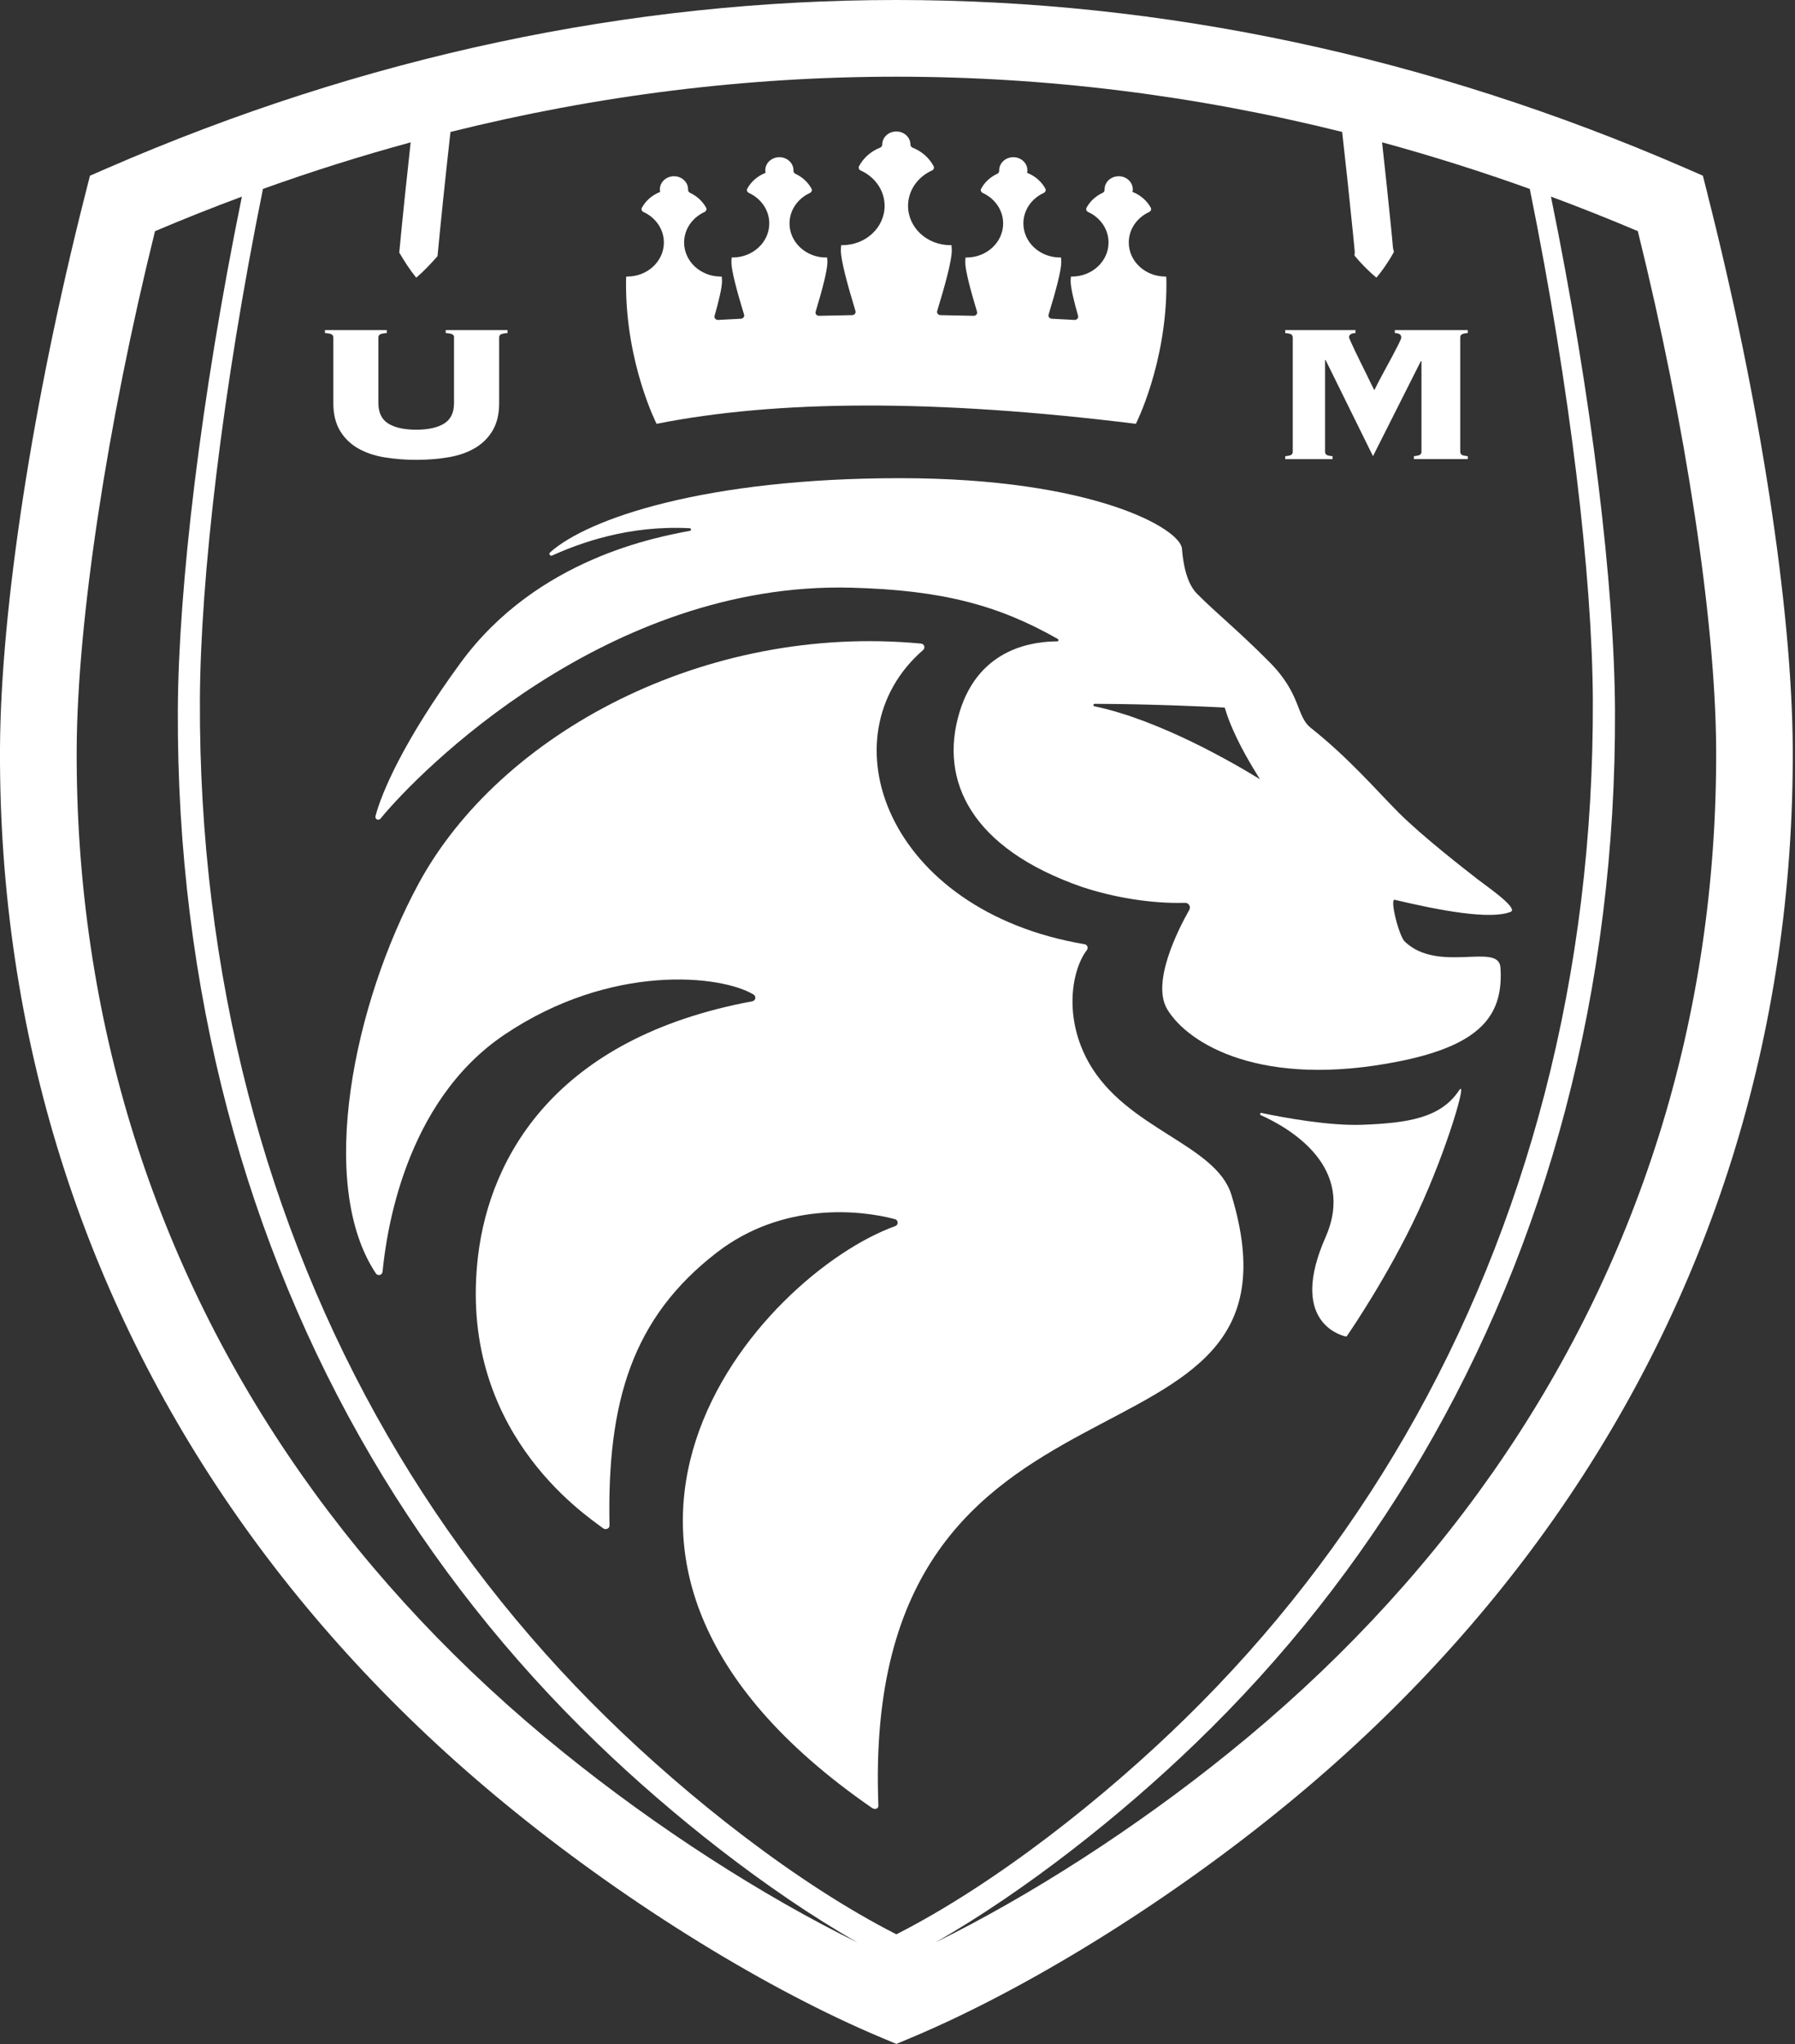 <svg width="543" height="618" viewBox="0 0 543 618" fill="none" xmlns="http://www.w3.org/2000/svg">
<rect x="0" y="0" width="543" height="618" fill="#333333" stroke="none"/>
<g clip-path="url(#clip0_486_26231)">
<path d="M516.531 58.629L515.13 53.113L509.917 50.842C432.279 17.115 351.952 0 271.159 0C190.365 0 110.039 17.115 32.426 50.854L27.213 53.126L25.812 58.642C9.87 121.348 0.227 183.978 -5.97909e-06 226.174C-0.215 269.101 6.008 310.994 18.504 350.665C30.583 389.01 48.569 425.374 71.983 458.747C94.943 491.501 123.216 521.504 155.995 547.909C190.933 576.157 232.308 601.628 266.678 616.03L271.159 617.911L275.639 616.03C309.997 601.628 351.372 576.157 386.297 547.922C419.089 521.504 447.362 491.501 470.334 458.747C493.735 425.374 511.734 389.01 523.813 350.665C536.309 310.994 542.532 269.114 542.317 226.174C542.09 183.991 532.447 121.348 516.518 58.629H516.531ZM183.6 519.371C157.636 494.013 135.308 465.26 117.195 433.932C98.78 402.087 84.58 367.301 75.063 330.659C65.193 292.667 60.308 252.63 60.472 211.608C60.636 174.815 67.237 117.852 79.544 57.115C94.362 51.801 109.256 47.105 124.226 43.041C123.115 53.101 121.664 66.846 120.78 76.351C122.333 79.001 123.936 81.526 125.917 83.949C128.303 81.917 130.335 79.733 132.354 77.436C133.301 67.338 134.866 52.444 136.002 42.322C136.002 42.322 136.166 40.921 136.28 39.886C180.823 28.791 225.921 23.187 271.146 23.187C316.371 23.187 361.469 28.778 406.012 39.886C407.11 49.529 408.41 61.709 409.269 70.406L409.609 73.915C409.635 74.495 409.862 75.997 409.811 76.552C409.761 76.855 409.66 77.158 409.875 77.436C410.342 77.979 410.834 78.534 411.313 79.077C412.904 80.793 414.545 82.434 416.375 83.936C417.915 82.131 419.227 80.213 420.477 78.219C420.856 77.588 421.234 76.956 421.588 76.325C421.739 76.01 421.588 75.732 421.487 75.442C421.335 74.899 421.26 73.359 421.197 72.791L420.856 69.257C420.111 61.823 419.063 51.826 418.091 43.028C433.061 47.105 447.955 51.801 462.773 57.115C475.08 117.852 481.681 174.815 481.845 211.608C482.009 252.642 477.125 292.667 467.254 330.659C457.737 367.301 443.537 402.087 425.122 433.932C407.009 465.26 384.668 494.013 358.718 519.371C334.319 543.289 301.287 569.455 271.159 584.778C241.03 569.455 207.998 543.289 183.6 519.371ZM90.967 445.431C68.929 414.002 51.99 379.771 40.63 343.697C28.866 306.324 22.997 266.817 23.199 226.3C23.401 187.702 32.439 128.214 46.891 69.888C55.613 66.19 64.372 62.706 73.17 59.45C60.674 120.54 53.959 177.731 53.795 214.776C53.618 256.416 58.667 297.059 68.84 335.619C78.66 372.816 93.314 408.108 112.311 440.445C131.004 472.253 154.039 501.422 180.823 527.171C202.861 548.426 231.728 571.436 259.433 587.264C230.655 573.153 198.532 552.478 170.561 529.872C139.461 504.817 112.677 476.405 90.967 445.443V445.431ZM501.7 343.685C490.34 379.771 473.401 413.989 451.363 445.431C429.653 476.393 402.869 504.805 371.756 529.872C343.811 552.465 311.688 573.14 282.91 587.252C310.615 571.424 339.482 548.414 361.52 527.158C388.304 501.409 411.339 472.24 430.032 440.432C449.028 408.108 463.682 372.804 473.502 335.607C483.676 297.046 488.724 256.416 488.548 214.764C488.383 177.718 481.669 120.528 469.173 59.437C477.958 62.694 486.717 66.177 495.452 69.876C509.904 128.214 518.941 187.702 519.143 226.287C519.345 266.817 513.476 306.311 501.712 343.685H501.7Z" fill="white"/>
<path d="M441.379 329.662C444.105 325.585 437.794 347.509 428.808 366.695C420.01 385.489 408.776 401.973 407.451 403.904C407.375 404.018 407.237 404.081 407.085 404.043C405.015 403.563 389.919 399.133 400.976 374.053C410.342 352.823 390.247 341.097 381.387 337.121C381.008 336.945 381.197 336.377 381.601 336.465C388.367 337.879 402.087 340.416 412.121 340.037C425.955 339.507 435.8 337.992 441.366 329.662H441.379Z" fill="white"/>
<path d="M279.287 196.474C249.222 222.488 268.079 275.337 328.109 285.459C328.917 285.598 329.296 286.558 328.791 287.214C324.234 293.146 321.596 307.598 329.46 321.407C340.921 341.514 367.856 345.894 372.526 361.28C400.181 452.322 260.026 401.329 265.719 545.826C265.756 546.899 264.62 547.152 263.737 546.533C152.752 469.867 230.528 385.161 270.818 370.671C271.84 370.305 271.777 368.853 270.73 368.575C260.316 365.773 236.827 363.262 216.884 378.622C191.287 398.338 183.6 423.683 184.382 461.196C184.408 462.13 183.196 462.584 182.439 462.016C176.595 457.649 138.211 432.14 144.648 379.418C148.22 350.223 167.582 313.834 227.6 302.701C228.597 302.512 228.824 301.199 227.954 300.669C218.197 294.774 184.938 291.064 152.638 312.773C122.08 333.309 116.829 373.384 115.719 384.479C115.618 385.514 114.267 385.842 113.699 384.971C95.725 357.948 107.047 303.282 126.637 267.12C151.262 221.68 213.375 188.409 278.631 194.568C279.59 194.657 279.994 195.856 279.262 196.487L279.287 196.474Z" fill="white"/>
<path d="M446.554 265.466C443.563 263.156 430.171 252.781 423.027 245.599C416.047 238.581 408.12 229.266 396.533 220.052C391.964 216.417 393.807 209.992 383.974 200.109C374.142 190.226 368.235 185.657 362.088 179.472C359.084 176.456 357.935 170.826 357.544 165.866C357.077 159.858 330.76 144.56 272.244 144.56C213.729 144.56 177.983 156.652 166.409 166.989C165.916 167.431 166.409 168.214 167.014 167.948C175.383 164.2 190.1 158.709 208.667 159.694C209.122 159.719 209.172 160.375 208.73 160.464C199.201 162.319 162.584 168.605 139.309 200.412C122.004 224.066 115.416 239.742 113.585 246.735C113.346 247.631 114.507 248.212 115.1 247.492C126.712 233.28 183.676 175.711 257.489 177.667C284.879 178.387 301.944 182.906 320.006 193.18C320.347 193.369 320.22 193.899 319.817 193.899C313.72 193.937 296.314 195.187 290.243 215.369C283.983 236.133 293.941 256.517 327.213 268.104C336.667 271.26 348.203 273.241 358.465 272.938C359.589 272.9 360.321 274.1 359.765 275.071C356.269 281.244 348.254 297.11 353.113 305.15C359.399 315.563 381.589 329.195 423.292 320.852C448.523 315.803 454.809 306.462 453.9 292.502C453.395 284.778 435.131 294.383 424.945 284.652C423.14 282.922 420.187 271.096 422.042 272.055C435.321 275.198 450.808 278.164 457.018 275.652C459.429 274.529 449.306 267.624 446.542 265.491L446.554 265.466ZM381.096 235.552C373.649 230.958 350.942 217.679 331.063 213.514C330.621 213.426 330.697 212.782 331.139 212.782C348.645 212.82 366.24 213.691 370.443 213.905C370.633 213.905 370.936 216.467 374.154 223.17C377.373 229.872 381.286 235.666 381.096 235.552Z" fill="white"/>
<path d="M352.836 83.596C352.735 83.596 352.646 83.608 352.545 83.608C346.424 83.608 341.463 79.001 341.463 73.309C341.463 69.27 343.975 65.773 347.623 64.095C348.14 63.855 348.38 63.274 348.115 62.794C346.941 60.649 344.985 58.945 342.587 58.023C342.637 57.771 342.675 57.519 342.675 57.241C342.675 55.057 340.769 53.278 338.409 53.278C336.048 53.278 334.142 55.057 334.142 57.241C334.142 57.291 334.142 57.342 334.142 57.38C334.155 57.758 333.953 58.112 333.574 58.288C331.467 59.26 329.75 60.838 328.69 62.794C328.425 63.274 328.652 63.855 329.182 64.095C332.83 65.773 335.342 69.27 335.342 73.309C335.342 78.989 330.381 83.608 324.259 83.608C324.158 83.608 324.07 83.608 323.969 83.596C323.919 84.063 323.881 84.542 323.881 85.034C323.881 86.877 324.777 90.74 326.128 95.498C326.304 96.142 325.749 96.76 325.017 96.722C322.732 96.596 320.448 96.47 318.176 96.356C317.494 96.319 317.014 95.725 317.204 95.12C319.387 87.988 321.041 81.778 321.041 79.266C321.041 78.787 321.016 78.307 320.952 77.827C320.852 77.827 320.751 77.84 320.662 77.84C314.54 77.84 309.58 73.233 309.58 67.54C309.58 63.501 312.092 60.005 315.74 58.326C316.257 58.087 316.497 57.506 316.232 57.026C315.058 54.88 313.102 53.176 310.703 52.255C310.754 52.003 310.792 51.75 310.792 51.485C310.792 49.302 308.886 47.522 306.526 47.522C304.165 47.522 302.259 49.302 302.259 51.485C302.259 51.536 302.259 51.586 302.259 51.624C302.272 52.003 302.07 52.356 301.691 52.533C299.583 53.505 297.867 55.082 296.807 57.039C296.541 57.519 296.769 58.099 297.299 58.339C300.947 60.018 303.458 63.514 303.458 67.553C303.458 73.233 298.498 77.853 292.376 77.853C292.275 77.853 292.174 77.853 292.086 77.84C292.035 78.307 291.998 78.787 291.998 79.279C291.998 81.69 293.512 87.483 295.557 94.236C295.746 94.867 295.216 95.498 294.497 95.473C291.177 95.385 287.845 95.321 284.525 95.271C283.819 95.271 283.314 94.653 283.503 94.034C286.027 85.817 287.921 78.66 287.921 75.757C287.921 75.202 287.883 74.647 287.82 74.104C287.706 74.104 287.592 74.116 287.479 74.116C280.423 74.116 274.693 68.803 274.693 62.239C274.693 57.531 277.646 53.467 281.925 51.548C282.455 51.309 282.683 50.728 282.43 50.248C281.105 47.736 278.845 45.742 276.069 44.644C275.665 44.48 275.412 44.114 275.412 43.71C275.412 41.514 273.506 39.747 271.146 39.747C268.786 39.747 266.88 41.526 266.88 43.71C266.88 44.114 266.627 44.493 266.223 44.644C263.447 45.742 261.187 47.736 259.862 50.248C259.61 50.728 259.837 51.309 260.367 51.548C264.646 53.467 267.599 57.531 267.599 62.239C267.599 68.803 261.881 74.116 254.813 74.116C254.7 74.116 254.586 74.116 254.472 74.104C254.409 74.647 254.371 75.202 254.371 75.757C254.371 78.648 256.277 85.804 258.789 94.034C258.978 94.653 258.474 95.271 257.767 95.271C254.447 95.321 251.115 95.385 247.795 95.473C247.076 95.486 246.533 94.867 246.735 94.236C248.78 87.483 250.294 81.69 250.294 79.279C250.294 78.799 250.269 78.32 250.206 77.84C250.105 77.84 250.017 77.853 249.916 77.853C243.794 77.853 238.834 73.246 238.834 67.553C238.834 63.514 241.345 60.018 244.993 58.339C245.511 58.099 245.751 57.519 245.485 57.039C244.425 55.095 242.709 53.505 240.601 52.533C240.235 52.356 240.02 52.003 240.033 51.624C240.033 51.574 240.033 51.536 240.033 51.485C240.033 49.302 238.127 47.522 235.767 47.522C233.406 47.522 231.5 49.302 231.5 51.485C231.5 51.75 231.526 52.015 231.589 52.255C229.19 53.189 227.221 54.893 226.06 57.026C225.795 57.506 226.022 58.087 226.552 58.326C230.2 60.005 232.712 63.501 232.712 67.54C232.712 73.22 227.752 77.84 221.63 77.84C221.529 77.84 221.428 77.84 221.34 77.827C221.289 78.294 221.251 78.774 221.251 79.266C221.251 81.778 222.905 87.988 225.088 95.12C225.278 95.725 224.798 96.319 224.116 96.356C221.832 96.47 219.547 96.596 217.275 96.722C216.543 96.76 215.988 96.142 216.165 95.498C217.515 90.74 218.411 86.877 218.411 85.034C218.411 84.555 218.373 84.075 218.323 83.596C218.222 83.596 218.134 83.608 218.033 83.608C211.911 83.608 206.95 79.001 206.95 73.309C206.95 69.27 209.462 65.773 213.11 64.095C213.628 63.855 213.867 63.274 213.602 62.794C212.542 60.851 210.825 59.26 208.718 58.288C208.352 58.112 208.137 57.758 208.15 57.38C208.15 57.329 208.15 57.291 208.15 57.241C208.15 55.057 206.244 53.278 203.883 53.278C201.523 53.278 199.617 55.057 199.617 57.241C199.617 57.506 199.642 57.771 199.705 58.023C197.307 58.957 195.338 60.661 194.177 62.794C193.912 63.274 194.139 63.855 194.669 64.095C198.317 65.773 200.829 69.27 200.829 73.309C200.829 78.989 195.868 83.608 189.747 83.608C189.646 83.608 189.545 83.608 189.456 83.596C189.406 84.075 189.381 84.555 189.381 85.034C189.381 85.262 189.381 85.577 189.381 85.994C189.381 110.039 198.62 128.126 198.62 128.126C234.668 120.982 282.216 120.528 343.609 128.126C343.609 128.126 352.848 110.026 352.848 85.994C352.848 85.59 352.848 85.262 352.848 85.034C352.848 84.555 352.81 84.075 352.773 83.596H352.836Z" fill="white"/>
<path d="M137.365 102.011C137.365 101.67 137.226 101.38 136.961 101.153C136.696 100.926 135.977 100.774 134.828 100.673V99.79H153.534V100.673C152.385 100.774 151.679 100.938 151.401 101.153C151.123 101.38 150.997 101.658 150.997 102.011V121.891C150.997 125.16 150.341 127.899 149.041 130.12C147.741 132.342 145.948 134.121 143.676 135.459C141.404 136.797 138.741 137.719 135.687 138.236C132.632 138.754 129.376 139.019 125.917 139.019C122.459 139.019 119.215 138.754 116.148 138.236C113.093 137.719 110.43 136.785 108.158 135.459C105.886 134.121 104.106 132.342 102.794 130.12C101.494 127.899 100.837 125.147 100.837 121.891V102.011C100.837 101.67 100.698 101.38 100.433 101.153C100.156 100.926 99.449 100.774 98.3 100.673V99.79H117.006V100.673C115.857 100.774 115.138 100.938 114.873 101.153C114.608 101.367 114.469 101.658 114.469 102.011V121.891C114.469 124.756 115.466 126.813 117.46 128.05C119.455 129.287 122.269 129.906 125.905 129.906C129.54 129.906 132.354 129.287 134.349 128.05C136.343 126.813 137.34 124.769 137.34 121.891V102.011H137.365Z" fill="white"/>
<path d="M427.722 137.908C428.757 137.807 429.388 137.643 429.641 137.428C429.893 137.214 430.007 136.924 430.007 136.57V109.281L429.843 109.13L415.34 137.908L401.001 108.84H400.837V136.583C400.837 136.924 400.963 137.214 401.203 137.441C401.443 137.668 402.087 137.82 403.122 137.921V138.804H388.783V137.921C389.818 137.82 390.449 137.656 390.702 137.441C390.954 137.226 391.068 136.936 391.068 136.583V102.024C391.068 101.683 390.942 101.393 390.702 101.165C390.462 100.938 389.818 100.787 388.783 100.686V99.802H410.039V100.686C408.739 100.736 408.082 101.178 408.082 102.024C408.082 102.074 408.246 102.465 408.575 103.21C408.903 103.955 409.319 104.864 409.837 105.949C410.354 107.035 410.922 108.208 411.553 109.471C412.172 110.733 412.778 111.945 413.346 113.106C413.914 114.267 414.419 115.289 414.848 116.186C415.277 117.082 415.58 117.675 415.744 117.965C416.665 116.085 417.612 114.254 418.596 112.475C419.568 110.695 420.452 109.067 421.247 107.577C422.03 106.088 422.673 104.864 423.166 103.867C423.658 102.882 423.898 102.264 423.898 102.011C423.898 101.165 423.241 100.724 421.941 100.673V99.79H444.017V100.673C442.982 100.774 442.351 100.938 442.099 101.153C441.846 101.367 441.733 101.658 441.733 102.011V136.57C441.733 136.911 441.859 137.201 442.099 137.428C442.338 137.656 442.982 137.807 444.017 137.908V138.792H427.722V137.908Z" fill="white"/>
</g>
<defs>
<clipPath id="clip0_486_26231">
<rect width="542.33" height="617.911" fill="white"/>
</clipPath>
</defs>
</svg>
